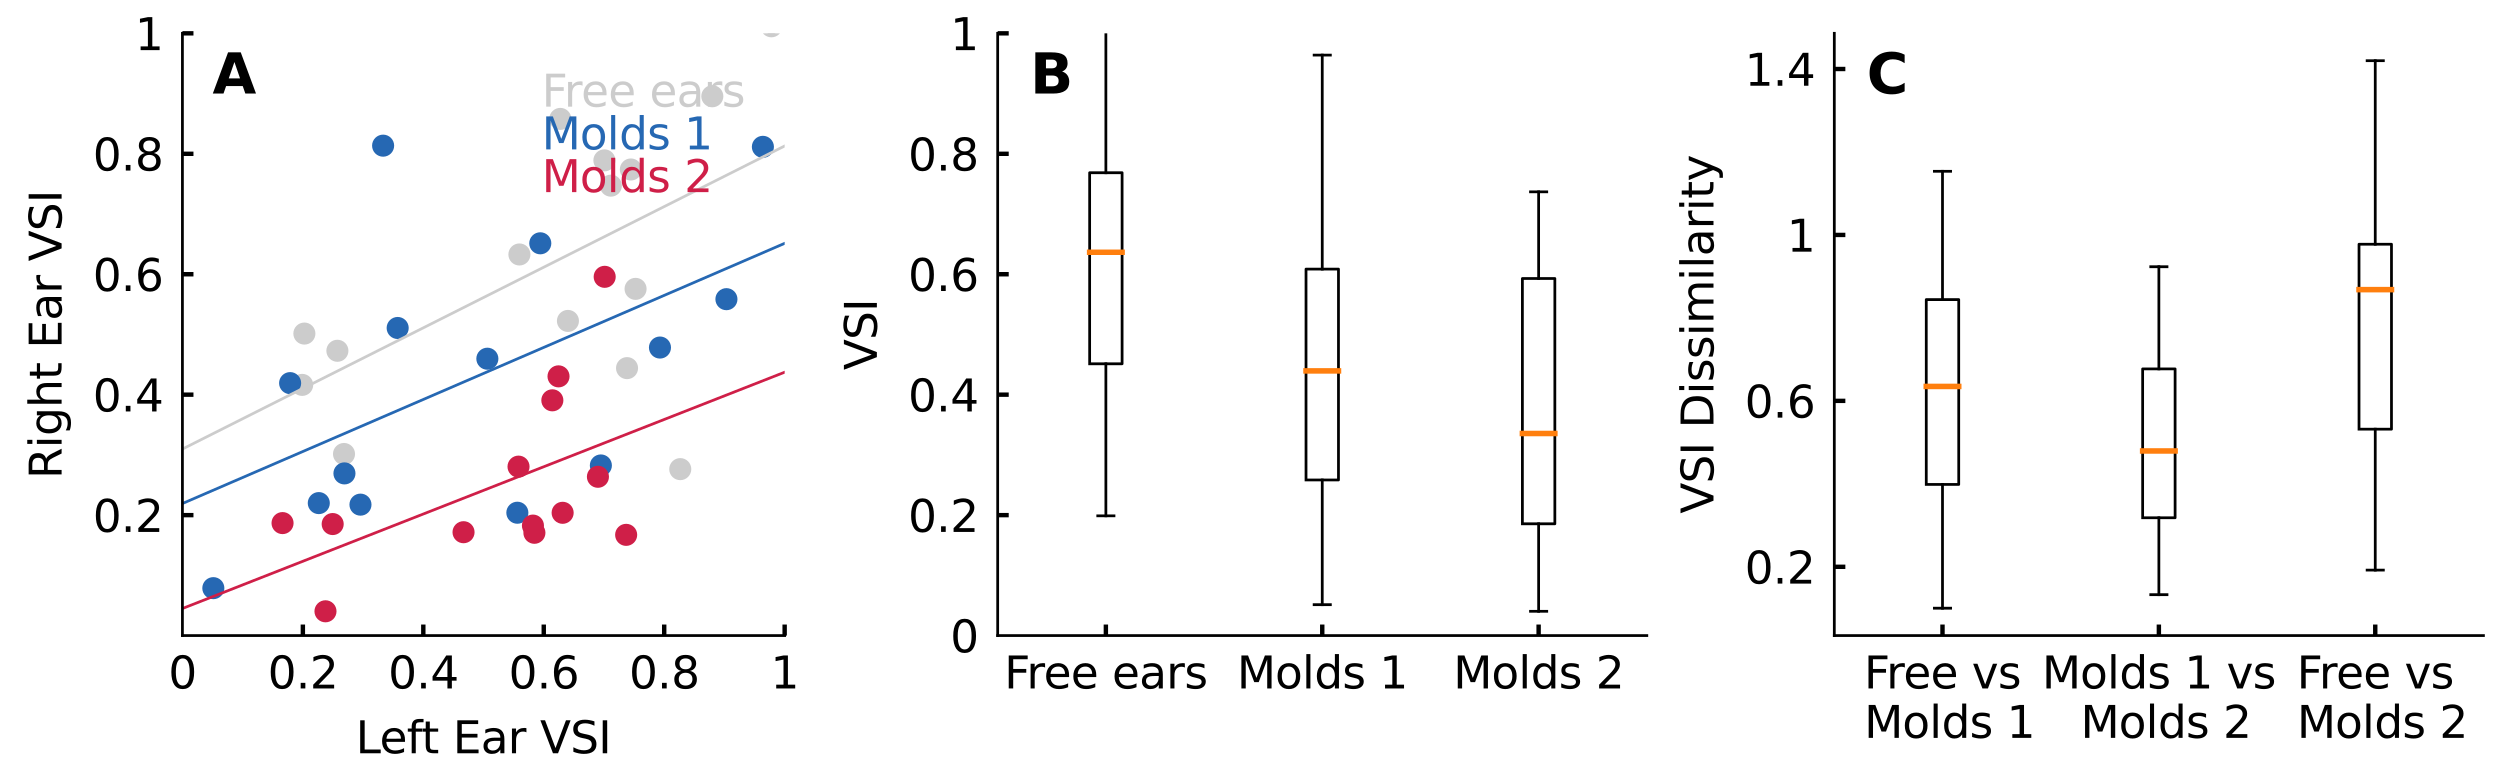 <?xml version="1.0" encoding="utf-8" standalone="no"?>
<!DOCTYPE svg PUBLIC "-//W3C//DTD SVG 1.1//EN"
  "http://www.w3.org/Graphics/SVG/1.1/DTD/svg11.dtd">
<svg xmlns:xlink="http://www.w3.org/1999/xlink" width="452.88pt" height="141.12pt" viewBox="0 0 452.88 141.12" xmlns="http://www.w3.org/2000/svg" version="1.1">
 <defs>
  <style type="text/css">*{stroke-linejoin: round; stroke-linecap: butt}</style>
 </defs>
 <g id="figure_1">
  <g id="patch_1">
   <path d="M 0 141.12 
L 452.88 141.12 
L 452.88 0 
L 0 0 
z
" style="fill: #ffffff"/>
  </g>
  <g id="axes_1">
   <g id="patch_2">
    <path d="M 33.046 115.135 
L 142.141 115.135 
L 142.141 6.04 
L 33.046 6.04 
z
" style="fill: #ffffff"/>
   </g>
   <g id="PathCollection_1">
    <defs>
     <path id="m4d2fa37508" d="M 0 1.5 
C 0.398 1.5 0.779 1.342 1.061 1.061 
C 1.342 0.779 1.5 0.398 1.5 0 
C 1.5 -0.398 1.342 -0.779 1.061 -1.061 
C 0.779 -1.342 0.398 -1.5 0 -1.5 
C -0.398 -1.5 -0.779 -1.342 -1.061 -1.061 
C -1.342 -0.779 -1.5 -0.398 -1.5 0 
C -1.5 0.398 -1.342 0.779 -1.061 1.061 
C -0.779 1.342 -0.398 1.5 0 1.5 
z
" style="stroke: #cccccc"/>
    </defs>
    <g clip-path="url(#pe9ab86cdea)">
     <use xlink:href="#m4d2fa37508" x="129.037" y="17.439" style="fill: #cccccc; stroke: #cccccc"/>
     <use xlink:href="#m4d2fa37508" x="102.882" y="58.137" style="fill: #cccccc; stroke: #cccccc"/>
     <use xlink:href="#m4d2fa37508" x="62.317" y="82.241" style="fill: #cccccc; stroke: #cccccc"/>
     <use xlink:href="#m4d2fa37508" x="114.281" y="30.703" style="fill: #cccccc; stroke: #cccccc"/>
     <use xlink:href="#m4d2fa37508" x="109.487" y="29.052" style="fill: #cccccc; stroke: #cccccc"/>
     <use xlink:href="#m4d2fa37508" x="139.744" y="4.761" style="fill: #cccccc; stroke: #cccccc"/>
     <use xlink:href="#m4d2fa37508" x="123.23" y="84.984" style="fill: #cccccc; stroke: #cccccc"/>
     <use xlink:href="#m4d2fa37508" x="113.589" y="66.687" style="fill: #cccccc; stroke: #cccccc"/>
     <use xlink:href="#m4d2fa37508" x="55.139" y="60.427" style="fill: #cccccc; stroke: #cccccc"/>
     <use xlink:href="#m4d2fa37508" x="110.659" y="33.633" style="fill: #cccccc; stroke: #cccccc"/>
     <use xlink:href="#m4d2fa37508" x="94.092" y="46.098" style="fill: #cccccc; stroke: #cccccc"/>
     <use xlink:href="#m4d2fa37508" x="101.497" y="21.541" style="fill: #cccccc; stroke: #cccccc"/>
     <use xlink:href="#m4d2fa37508" x="61.119" y="63.544" style="fill: #cccccc; stroke: #cccccc"/>
     <use xlink:href="#m4d2fa37508" x="54.74" y="69.723" style="fill: #cccccc; stroke: #cccccc"/>
     <use xlink:href="#m4d2fa37508" x="115.134" y="52.33" style="fill: #cccccc; stroke: #cccccc"/>
    </g>
   </g>
   <g id="PathCollection_2">
    <defs>
     <path id="m67f2b95a9d" d="M 0 1.5 
C 0.398 1.5 0.779 1.342 1.061 1.061 
C 1.342 0.779 1.5 0.398 1.5 0 
C 1.5 -0.398 1.342 -0.779 1.061 -1.061 
C 0.779 -1.342 0.398 -1.5 0 -1.5 
C -0.398 -1.5 -0.779 -1.342 -1.061 -1.061 
C -1.342 -0.779 -1.5 -0.398 -1.5 0 
C -1.5 0.398 -1.342 0.779 -1.061 1.061 
C -0.779 1.342 -0.398 1.5 0 1.5 
z
" style="stroke: #2668b3"/>
    </defs>
    <g clip-path="url(#pe9ab86cdea)">
     <use xlink:href="#m67f2b95a9d" x="62.397" y="85.757" style="fill: #2668b3; stroke: #2668b3"/>
     <use xlink:href="#m67f2b95a9d" x="69.402" y="26.388" style="fill: #2668b3; stroke: #2668b3"/>
     <use xlink:href="#m67f2b95a9d" x="38.646" y="106.545" style="fill: #2668b3; stroke: #2668b3"/>
     <use xlink:href="#m67f2b95a9d" x="52.556" y="69.403" style="fill: #2668b3; stroke: #2668b3"/>
     <use xlink:href="#m67f2b95a9d" x="97.874" y="44.074" style="fill: #2668b3; stroke: #2668b3"/>
     <use xlink:href="#m67f2b95a9d" x="119.555" y="62.958" style="fill: #2668b3; stroke: #2668b3"/>
     <use xlink:href="#m67f2b95a9d" x="108.848" y="84.319" style="fill: #2668b3; stroke: #2668b3"/>
     <use xlink:href="#m67f2b95a9d" x="93.719" y="92.882" style="fill: #2668b3; stroke: #2668b3"/>
     <use xlink:href="#m67f2b95a9d" x="138.199" y="26.601" style="fill: #2668b3; stroke: #2668b3"/>
     <use xlink:href="#m67f2b95a9d" x="72.039" y="59.415" style="fill: #2668b3; stroke: #2668b3"/>
     <use xlink:href="#m67f2b95a9d" x="57.749" y="91.137" style="fill: #2668b3; stroke: #2668b3"/>
     <use xlink:href="#m67f2b95a9d" x="131.594" y="54.195" style="fill: #2668b3; stroke: #2668b3"/>
     <use xlink:href="#m67f2b95a9d" x="65.3" y="91.417" style="fill: #2668b3; stroke: #2668b3"/>
     <use xlink:href="#m67f2b95a9d" x="88.286" y="64.982" style="fill: #2668b3; stroke: #2668b3"/>
    </g>
   </g>
   <g id="PathCollection_3">
    <defs>
     <path id="m3856fe713f" d="M 0 1.5 
C 0.398 1.5 0.779 1.342 1.061 1.061 
C 1.342 0.779 1.5 0.398 1.5 0 
C 1.5 -0.398 1.342 -0.779 1.061 -1.061 
C 0.779 -1.342 0.398 -1.5 0 -1.5 
C -0.398 -1.5 -0.779 -1.342 -1.061 -1.061 
C -1.342 -0.779 -1.5 -0.398 -1.5 0 
C -1.5 0.398 -1.342 0.779 -1.061 1.061 
C -0.779 1.342 -0.398 1.5 0 1.5 
z
" style="stroke: #cf1f48"/>
    </defs>
    <g clip-path="url(#pe9ab86cdea)">
     <use xlink:href="#m3856fe713f" x="93.932" y="84.532" style="fill: #cf1f48; stroke: #cf1f48"/>
     <use xlink:href="#m3856fe713f" x="109.54" y="50.146" style="fill: #cf1f48; stroke: #cf1f48"/>
     <use xlink:href="#m3856fe713f" x="58.961" y="110.737" style="fill: #cf1f48; stroke: #cf1f48"/>
     <use xlink:href="#m3856fe713f" x="101.177" y="68.178" style="fill: #cf1f48; stroke: #cf1f48"/>
     <use xlink:href="#m3856fe713f" x="51.184" y="94.759" style="fill: #cf1f48; stroke: #cf1f48"/>
     <use xlink:href="#m3856fe713f" x="101.923" y="92.895" style="fill: #cf1f48; stroke: #cf1f48"/>
     <use xlink:href="#m3856fe713f" x="83.971" y="96.411" style="fill: #cf1f48; stroke: #cf1f48"/>
     <use xlink:href="#m3856fe713f" x="96.543" y="95.212" style="fill: #cf1f48; stroke: #cf1f48"/>
     <use xlink:href="#m3856fe713f" x="60.266" y="94.932" style="fill: #cf1f48; stroke: #cf1f48"/>
     <use xlink:href="#m3856fe713f" x="96.809" y="96.517" style="fill: #cf1f48; stroke: #cf1f48"/>
     <use xlink:href="#m3856fe713f" x="113.429" y="96.89" style="fill: #cf1f48; stroke: #cf1f48"/>
     <use xlink:href="#m3856fe713f" x="100.058" y="72.519" style="fill: #cf1f48; stroke: #cf1f48"/>
     <use xlink:href="#m3856fe713f" x="108.315" y="86.369" style="fill: #cf1f48; stroke: #cf1f48"/>
    </g>
   </g>
   <g id="matplotlib.axis_1">
    <g id="xtick_1">
     <g id="line2d_1">
      <defs>
       <path id="maf85fca79a" d="M 0 0 
L 0 -2 
"/>
      </defs>
      <g>
       <use xlink:href="#maf85fca79a" x="33.046" y="115.135"/>
      </g>
     </g>
     <g id="text_1">
      <!-- 0 -->
      <g transform="translate(30.501 124.714) scale(0.08 -0.08)">
       <defs>
        <path id="DejaVuSans-30" d="M 2034 4250 
Q 1547 4250 1301 3770 
Q 1056 3291 1056 2328 
Q 1056 1369 1301 889 
Q 1547 409 2034 409 
Q 2525 409 2770 889 
Q 3016 1369 3016 2328 
Q 3016 3291 2770 3770 
Q 2525 4250 2034 4250 
z
M 2034 4750 
Q 2819 4750 3233 4129 
Q 3647 3509 3647 2328 
Q 3647 1150 3233 529 
Q 2819 -91 2034 -91 
Q 1250 -91 836 529 
Q 422 1150 422 2328 
Q 422 3509 836 4129 
Q 1250 4750 2034 4750 
z
" transform="scale(0.016)"/>
       </defs>
       <use xlink:href="#DejaVuSans-30"/>
      </g>
     </g>
    </g>
    <g id="xtick_2">
     <g id="line2d_2">
      <defs>
       <path id="m15ba791cbd" d="M 0 0 
L 0 -2 
" style="stroke: #000000; stroke-width: 0.8"/>
      </defs>
      <g>
       <use xlink:href="#m15ba791cbd" x="54.865" y="115.135" style="stroke: #000000; stroke-width: 0.8"/>
      </g>
     </g>
     <g id="text_2">
      <!-- 0.2 -->
      <g transform="translate(48.504 124.714) scale(0.08 -0.08)">
       <defs>
        <path id="DejaVuSans-2e" d="M 684 794 
L 1344 794 
L 1344 0 
L 684 0 
L 684 794 
z
" transform="scale(0.016)"/>
        <path id="DejaVuSans-32" d="M 1228 531 
L 3431 531 
L 3431 0 
L 469 0 
L 469 531 
Q 828 903 1448 1529 
Q 2069 2156 2228 2338 
Q 2531 2678 2651 2914 
Q 2772 3150 2772 3378 
Q 2772 3750 2511 3984 
Q 2250 4219 1831 4219 
Q 1534 4219 1204 4116 
Q 875 4013 500 3803 
L 500 4441 
Q 881 4594 1212 4672 
Q 1544 4750 1819 4750 
Q 2544 4750 2975 4387 
Q 3406 4025 3406 3419 
Q 3406 3131 3298 2873 
Q 3191 2616 2906 2266 
Q 2828 2175 2409 1742 
Q 1991 1309 1228 531 
z
" transform="scale(0.016)"/>
       </defs>
       <use xlink:href="#DejaVuSans-30"/>
       <use xlink:href="#DejaVuSans-2e" x="63.623"/>
       <use xlink:href="#DejaVuSans-32" x="95.41"/>
      </g>
     </g>
    </g>
    <g id="xtick_3">
     <g id="line2d_3">
      <g>
       <use xlink:href="#m15ba791cbd" x="76.684" y="115.135" style="stroke: #000000; stroke-width: 0.8"/>
      </g>
     </g>
     <g id="text_3">
      <!-- 0.4 -->
      <g transform="translate(70.323 124.714) scale(0.08 -0.08)">
       <defs>
        <path id="DejaVuSans-34" d="M 2419 4116 
L 825 1625 
L 2419 1625 
L 2419 4116 
z
M 2253 4666 
L 3047 4666 
L 3047 1625 
L 3713 1625 
L 3713 1100 
L 3047 1100 
L 3047 0 
L 2419 0 
L 2419 1100 
L 313 1100 
L 313 1709 
L 2253 4666 
z
" transform="scale(0.016)"/>
       </defs>
       <use xlink:href="#DejaVuSans-30"/>
       <use xlink:href="#DejaVuSans-2e" x="63.623"/>
       <use xlink:href="#DejaVuSans-34" x="95.41"/>
      </g>
     </g>
    </g>
    <g id="xtick_4">
     <g id="line2d_4">
      <g>
       <use xlink:href="#m15ba791cbd" x="98.503" y="115.135" style="stroke: #000000; stroke-width: 0.8"/>
      </g>
     </g>
     <g id="text_4">
      <!-- 0.6 -->
      <g transform="translate(92.142 124.714) scale(0.08 -0.08)">
       <defs>
        <path id="DejaVuSans-36" d="M 2113 2584 
Q 1688 2584 1439 2293 
Q 1191 2003 1191 1497 
Q 1191 994 1439 701 
Q 1688 409 2113 409 
Q 2538 409 2786 701 
Q 3034 994 3034 1497 
Q 3034 2003 2786 2293 
Q 2538 2584 2113 2584 
z
M 3366 4563 
L 3366 3988 
Q 3128 4100 2886 4159 
Q 2644 4219 2406 4219 
Q 1781 4219 1451 3797 
Q 1122 3375 1075 2522 
Q 1259 2794 1537 2939 
Q 1816 3084 2150 3084 
Q 2853 3084 3261 2657 
Q 3669 2231 3669 1497 
Q 3669 778 3244 343 
Q 2819 -91 2113 -91 
Q 1303 -91 875 529 
Q 447 1150 447 2328 
Q 447 3434 972 4092 
Q 1497 4750 2381 4750 
Q 2619 4750 2861 4703 
Q 3103 4656 3366 4563 
z
" transform="scale(0.016)"/>
       </defs>
       <use xlink:href="#DejaVuSans-30"/>
       <use xlink:href="#DejaVuSans-2e" x="63.623"/>
       <use xlink:href="#DejaVuSans-36" x="95.41"/>
      </g>
     </g>
    </g>
    <g id="xtick_5">
     <g id="line2d_5">
      <g>
       <use xlink:href="#m15ba791cbd" x="120.322" y="115.135" style="stroke: #000000; stroke-width: 0.8"/>
      </g>
     </g>
     <g id="text_5">
      <!-- 0.8 -->
      <g transform="translate(113.961 124.714) scale(0.08 -0.08)">
       <defs>
        <path id="DejaVuSans-38" d="M 2034 2216 
Q 1584 2216 1326 1975 
Q 1069 1734 1069 1313 
Q 1069 891 1326 650 
Q 1584 409 2034 409 
Q 2484 409 2743 651 
Q 3003 894 3003 1313 
Q 3003 1734 2745 1975 
Q 2488 2216 2034 2216 
z
M 1403 2484 
Q 997 2584 770 2862 
Q 544 3141 544 3541 
Q 544 4100 942 4425 
Q 1341 4750 2034 4750 
Q 2731 4750 3128 4425 
Q 3525 4100 3525 3541 
Q 3525 3141 3298 2862 
Q 3072 2584 2669 2484 
Q 3125 2378 3379 2068 
Q 3634 1759 3634 1313 
Q 3634 634 3220 271 
Q 2806 -91 2034 -91 
Q 1263 -91 848 271 
Q 434 634 434 1313 
Q 434 1759 690 2068 
Q 947 2378 1403 2484 
z
M 1172 3481 
Q 1172 3119 1398 2916 
Q 1625 2713 2034 2713 
Q 2441 2713 2670 2916 
Q 2900 3119 2900 3481 
Q 2900 3844 2670 4047 
Q 2441 4250 2034 4250 
Q 1625 4250 1398 4047 
Q 1172 3844 1172 3481 
z
" transform="scale(0.016)"/>
       </defs>
       <use xlink:href="#DejaVuSans-30"/>
       <use xlink:href="#DejaVuSans-2e" x="63.623"/>
       <use xlink:href="#DejaVuSans-38" x="95.41"/>
      </g>
     </g>
    </g>
    <g id="xtick_6">
     <g id="line2d_6">
      <g>
       <use xlink:href="#m15ba791cbd" x="142.141" y="115.135" style="stroke: #000000; stroke-width: 0.8"/>
      </g>
     </g>
     <g id="text_6">
      <!-- 1 -->
      <g transform="translate(139.596 124.714) scale(0.08 -0.08)">
       <defs>
        <path id="DejaVuSans-31" d="M 794 531 
L 1825 531 
L 1825 4091 
L 703 3866 
L 703 4441 
L 1819 4666 
L 2450 4666 
L 2450 531 
L 3481 531 
L 3481 0 
L 794 0 
L 794 531 
z
" transform="scale(0.016)"/>
       </defs>
       <use xlink:href="#DejaVuSans-31"/>
      </g>
     </g>
    </g>
    <g id="text_7">
     <!-- Left Ear VSI -->
     <g transform="translate(64.446 136.456) scale(0.08 -0.08)">
      <defs>
       <path id="DejaVuSans-4c" d="M 628 4666 
L 1259 4666 
L 1259 531 
L 3531 531 
L 3531 0 
L 628 0 
L 628 4666 
z
" transform="scale(0.016)"/>
       <path id="DejaVuSans-65" d="M 3597 1894 
L 3597 1613 
L 953 1613 
Q 991 1019 1311 708 
Q 1631 397 2203 397 
Q 2534 397 2845 478 
Q 3156 559 3463 722 
L 3463 178 
Q 3153 47 2828 -22 
Q 2503 -91 2169 -91 
Q 1331 -91 842 396 
Q 353 884 353 1716 
Q 353 2575 817 3079 
Q 1281 3584 2069 3584 
Q 2775 3584 3186 3129 
Q 3597 2675 3597 1894 
z
M 3022 2063 
Q 3016 2534 2758 2815 
Q 2500 3097 2075 3097 
Q 1594 3097 1305 2825 
Q 1016 2553 972 2059 
L 3022 2063 
z
" transform="scale(0.016)"/>
       <path id="DejaVuSans-66" d="M 2375 4863 
L 2375 4384 
L 1825 4384 
Q 1516 4384 1395 4259 
Q 1275 4134 1275 3809 
L 1275 3500 
L 2222 3500 
L 2222 3053 
L 1275 3053 
L 1275 0 
L 697 0 
L 697 3053 
L 147 3053 
L 147 3500 
L 697 3500 
L 697 3744 
Q 697 4328 969 4595 
Q 1241 4863 1831 4863 
L 2375 4863 
z
" transform="scale(0.016)"/>
       <path id="DejaVuSans-74" d="M 1172 4494 
L 1172 3500 
L 2356 3500 
L 2356 3053 
L 1172 3053 
L 1172 1153 
Q 1172 725 1289 603 
Q 1406 481 1766 481 
L 2356 481 
L 2356 0 
L 1766 0 
Q 1100 0 847 248 
Q 594 497 594 1153 
L 594 3053 
L 172 3053 
L 172 3500 
L 594 3500 
L 594 4494 
L 1172 4494 
z
" transform="scale(0.016)"/>
       <path id="DejaVuSans-20" transform="scale(0.016)"/>
       <path id="DejaVuSans-45" d="M 628 4666 
L 3578 4666 
L 3578 4134 
L 1259 4134 
L 1259 2753 
L 3481 2753 
L 3481 2222 
L 1259 2222 
L 1259 531 
L 3634 531 
L 3634 0 
L 628 0 
L 628 4666 
z
" transform="scale(0.016)"/>
       <path id="DejaVuSans-61" d="M 2194 1759 
Q 1497 1759 1228 1600 
Q 959 1441 959 1056 
Q 959 750 1161 570 
Q 1363 391 1709 391 
Q 2188 391 2477 730 
Q 2766 1069 2766 1631 
L 2766 1759 
L 2194 1759 
z
M 3341 1997 
L 3341 0 
L 2766 0 
L 2766 531 
Q 2569 213 2275 61 
Q 1981 -91 1556 -91 
Q 1019 -91 701 211 
Q 384 513 384 1019 
Q 384 1609 779 1909 
Q 1175 2209 1959 2209 
L 2766 2209 
L 2766 2266 
Q 2766 2663 2505 2880 
Q 2244 3097 1772 3097 
Q 1472 3097 1187 3025 
Q 903 2953 641 2809 
L 641 3341 
Q 956 3463 1253 3523 
Q 1550 3584 1831 3584 
Q 2591 3584 2966 3190 
Q 3341 2797 3341 1997 
z
" transform="scale(0.016)"/>
       <path id="DejaVuSans-72" d="M 2631 2963 
Q 2534 3019 2420 3045 
Q 2306 3072 2169 3072 
Q 1681 3072 1420 2755 
Q 1159 2438 1159 1844 
L 1159 0 
L 581 0 
L 581 3500 
L 1159 3500 
L 1159 2956 
Q 1341 3275 1631 3429 
Q 1922 3584 2338 3584 
Q 2397 3584 2469 3576 
Q 2541 3569 2628 3553 
L 2631 2963 
z
" transform="scale(0.016)"/>
       <path id="DejaVuSans-56" d="M 1831 0 
L 50 4666 
L 709 4666 
L 2188 738 
L 3669 4666 
L 4325 4666 
L 2547 0 
L 1831 0 
z
" transform="scale(0.016)"/>
       <path id="DejaVuSans-53" d="M 3425 4513 
L 3425 3897 
Q 3066 4069 2747 4153 
Q 2428 4238 2131 4238 
Q 1616 4238 1336 4038 
Q 1056 3838 1056 3469 
Q 1056 3159 1242 3001 
Q 1428 2844 1947 2747 
L 2328 2669 
Q 3034 2534 3370 2195 
Q 3706 1856 3706 1288 
Q 3706 609 3251 259 
Q 2797 -91 1919 -91 
Q 1588 -91 1214 -16 
Q 841 59 441 206 
L 441 856 
Q 825 641 1194 531 
Q 1563 422 1919 422 
Q 2459 422 2753 634 
Q 3047 847 3047 1241 
Q 3047 1584 2836 1778 
Q 2625 1972 2144 2069 
L 1759 2144 
Q 1053 2284 737 2584 
Q 422 2884 422 3419 
Q 422 4038 858 4394 
Q 1294 4750 2059 4750 
Q 2388 4750 2728 4690 
Q 3069 4631 3425 4513 
z
" transform="scale(0.016)"/>
       <path id="DejaVuSans-49" d="M 628 4666 
L 1259 4666 
L 1259 0 
L 628 0 
L 628 4666 
z
" transform="scale(0.016)"/>
      </defs>
      <use xlink:href="#DejaVuSans-4c"/>
      <use xlink:href="#DejaVuSans-65" x="53.963"/>
      <use xlink:href="#DejaVuSans-66" x="115.486"/>
      <use xlink:href="#DejaVuSans-74" x="148.941"/>
      <use xlink:href="#DejaVuSans-20" x="188.15"/>
      <use xlink:href="#DejaVuSans-45" x="219.938"/>
      <use xlink:href="#DejaVuSans-61" x="283.121"/>
      <use xlink:href="#DejaVuSans-72" x="344.4"/>
      <use xlink:href="#DejaVuSans-20" x="385.514"/>
      <use xlink:href="#DejaVuSans-56" x="417.301"/>
      <use xlink:href="#DejaVuSans-53" x="485.709"/>
      <use xlink:href="#DejaVuSans-49" x="549.186"/>
     </g>
    </g>
   </g>
   <g id="matplotlib.axis_2">
    <g id="ytick_1">
     <g id="line2d_7">
      <defs>
       <path id="mdf488ffae9" d="M 0 0 
L 2 0 
" style="stroke: #000000; stroke-width: 0.8"/>
      </defs>
      <g>
       <use xlink:href="#mdf488ffae9" x="33.046" y="93.316" style="stroke: #000000; stroke-width: 0.8"/>
      </g>
     </g>
     <g id="text_8">
      <!-- 0.2 -->
      <g transform="translate(16.823 96.355) scale(0.08 -0.08)">
       <use xlink:href="#DejaVuSans-30"/>
       <use xlink:href="#DejaVuSans-2e" x="63.623"/>
       <use xlink:href="#DejaVuSans-32" x="95.41"/>
      </g>
     </g>
    </g>
    <g id="ytick_2">
     <g id="line2d_8">
      <g>
       <use xlink:href="#mdf488ffae9" x="33.046" y="71.497" style="stroke: #000000; stroke-width: 0.8"/>
      </g>
     </g>
     <g id="text_9">
      <!-- 0.4 -->
      <g transform="translate(16.823 74.536) scale(0.08 -0.08)">
       <use xlink:href="#DejaVuSans-30"/>
       <use xlink:href="#DejaVuSans-2e" x="63.623"/>
       <use xlink:href="#DejaVuSans-34" x="95.41"/>
      </g>
     </g>
    </g>
    <g id="ytick_3">
     <g id="line2d_9">
      <g>
       <use xlink:href="#mdf488ffae9" x="33.046" y="49.678" style="stroke: #000000; stroke-width: 0.8"/>
      </g>
     </g>
     <g id="text_10">
      <!-- 0.6 -->
      <g transform="translate(16.823 52.717) scale(0.08 -0.08)">
       <use xlink:href="#DejaVuSans-30"/>
       <use xlink:href="#DejaVuSans-2e" x="63.623"/>
       <use xlink:href="#DejaVuSans-36" x="95.41"/>
      </g>
     </g>
    </g>
    <g id="ytick_4">
     <g id="line2d_10">
      <g>
       <use xlink:href="#mdf488ffae9" x="33.046" y="27.859" style="stroke: #000000; stroke-width: 0.8"/>
      </g>
     </g>
     <g id="text_11">
      <!-- 0.8 -->
      <g transform="translate(16.823 30.898) scale(0.08 -0.08)">
       <use xlink:href="#DejaVuSans-30"/>
       <use xlink:href="#DejaVuSans-2e" x="63.623"/>
       <use xlink:href="#DejaVuSans-38" x="95.41"/>
      </g>
     </g>
    </g>
    <g id="ytick_5">
     <g id="line2d_11">
      <g>
       <use xlink:href="#mdf488ffae9" x="33.046" y="6.04" style="stroke: #000000; stroke-width: 0.8"/>
      </g>
     </g>
     <g id="text_12">
      <!-- 1 -->
      <g transform="translate(24.456 9.079) scale(0.08 -0.08)">
       <use xlink:href="#DejaVuSans-31"/>
      </g>
     </g>
    </g>
    <g id="text_13">
     <!-- Right Ear VSI -->
     <g transform="translate(11.16 86.742) rotate(-90) scale(0.08 -0.08)">
      <defs>
       <path id="DejaVuSans-52" d="M 2841 2188 
Q 3044 2119 3236 1894 
Q 3428 1669 3622 1275 
L 4263 0 
L 3584 0 
L 2988 1197 
Q 2756 1666 2539 1819 
Q 2322 1972 1947 1972 
L 1259 1972 
L 1259 0 
L 628 0 
L 628 4666 
L 2053 4666 
Q 2853 4666 3247 4331 
Q 3641 3997 3641 3322 
Q 3641 2881 3436 2590 
Q 3231 2300 2841 2188 
z
M 1259 4147 
L 1259 2491 
L 2053 2491 
Q 2509 2491 2742 2702 
Q 2975 2913 2975 3322 
Q 2975 3731 2742 3939 
Q 2509 4147 2053 4147 
L 1259 4147 
z
" transform="scale(0.016)"/>
       <path id="DejaVuSans-69" d="M 603 3500 
L 1178 3500 
L 1178 0 
L 603 0 
L 603 3500 
z
M 603 4863 
L 1178 4863 
L 1178 4134 
L 603 4134 
L 603 4863 
z
" transform="scale(0.016)"/>
       <path id="DejaVuSans-67" d="M 2906 1791 
Q 2906 2416 2648 2759 
Q 2391 3103 1925 3103 
Q 1463 3103 1205 2759 
Q 947 2416 947 1791 
Q 947 1169 1205 825 
Q 1463 481 1925 481 
Q 2391 481 2648 825 
Q 2906 1169 2906 1791 
z
M 3481 434 
Q 3481 -459 3084 -895 
Q 2688 -1331 1869 -1331 
Q 1566 -1331 1297 -1286 
Q 1028 -1241 775 -1147 
L 775 -588 
Q 1028 -725 1275 -790 
Q 1522 -856 1778 -856 
Q 2344 -856 2625 -561 
Q 2906 -266 2906 331 
L 2906 616 
Q 2728 306 2450 153 
Q 2172 0 1784 0 
Q 1141 0 747 490 
Q 353 981 353 1791 
Q 353 2603 747 3093 
Q 1141 3584 1784 3584 
Q 2172 3584 2450 3431 
Q 2728 3278 2906 2969 
L 2906 3500 
L 3481 3500 
L 3481 434 
z
" transform="scale(0.016)"/>
       <path id="DejaVuSans-68" d="M 3513 2113 
L 3513 0 
L 2938 0 
L 2938 2094 
Q 2938 2591 2744 2837 
Q 2550 3084 2163 3084 
Q 1697 3084 1428 2787 
Q 1159 2491 1159 1978 
L 1159 0 
L 581 0 
L 581 4863 
L 1159 4863 
L 1159 2956 
Q 1366 3272 1645 3428 
Q 1925 3584 2291 3584 
Q 2894 3584 3203 3211 
Q 3513 2838 3513 2113 
z
" transform="scale(0.016)"/>
      </defs>
      <use xlink:href="#DejaVuSans-52"/>
      <use xlink:href="#DejaVuSans-69" x="69.482"/>
      <use xlink:href="#DejaVuSans-67" x="97.266"/>
      <use xlink:href="#DejaVuSans-68" x="160.742"/>
      <use xlink:href="#DejaVuSans-74" x="224.121"/>
      <use xlink:href="#DejaVuSans-20" x="263.33"/>
      <use xlink:href="#DejaVuSans-45" x="295.117"/>
      <use xlink:href="#DejaVuSans-61" x="358.301"/>
      <use xlink:href="#DejaVuSans-72" x="419.58"/>
      <use xlink:href="#DejaVuSans-20" x="460.693"/>
      <use xlink:href="#DejaVuSans-56" x="492.48"/>
      <use xlink:href="#DejaVuSans-53" x="560.889"/>
      <use xlink:href="#DejaVuSans-49" x="624.365"/>
     </g>
    </g>
   </g>
   <g id="line2d_12">
    <path d="M 33.046 81.344 
L 142.141 26.441 
" clip-path="url(#pe9ab86cdea)" style="fill: none; stroke: #cccccc; stroke-width: 0.5; stroke-linecap: square"/>
   </g>
   <g id="line2d_13">
    <path d="M 33.046 91.213 
L 142.141 44.079 
" clip-path="url(#pe9ab86cdea)" style="fill: none; stroke: #2668b3; stroke-width: 0.5; stroke-linecap: square"/>
   </g>
   <g id="line2d_14">
    <path d="M 33.046 110.233 
L 142.141 67.424 
" clip-path="url(#pe9ab86cdea)" style="fill: none; stroke: #cf1f48; stroke-width: 0.5; stroke-linecap: square"/>
   </g>
   <g id="patch_3">
    <path d="M 33.046 115.135 
L 33.046 6.04 
" style="fill: none; stroke: #000000; stroke-width: 0.5; stroke-linejoin: miter; stroke-linecap: square"/>
   </g>
   <g id="patch_4">
    <path d="M 33.046 115.135 
L 142.141 115.135 
" style="fill: none; stroke: #000000; stroke-width: 0.5; stroke-linejoin: miter; stroke-linecap: square"/>
   </g>
   <g id="text_14">
    <!-- A -->
    <g transform="translate(38.501 16.949) scale(0.1 -0.1)">
     <defs>
      <path id="DejaVuSans-Bold-41" d="M 3419 850 
L 1538 850 
L 1241 0 
L 31 0 
L 1759 4666 
L 3194 4666 
L 4922 0 
L 3713 0 
L 3419 850 
z
M 1838 1716 
L 3116 1716 
L 2478 3572 
L 1838 1716 
z
" transform="scale(0.016)"/>
     </defs>
     <use xlink:href="#DejaVuSans-Bold-41"/>
    </g>
   </g>
   <g id="legend_1">
    <g id="PathCollection_4">
     <defs>
      <path id="me48fa37803" d="M 0 0 
C 0 0 0 0 0 0 
C 0 0 0 0 0 0 
C 0 0 0 0 0 0 
C 0 0 0 0 0 0 
C 0 0 0 0 0 0 
C 0 0 0 0 0 0 
C 0 0 0 0 0 0 
C 0 0 0 0 0 0 
z
" style="stroke: #cccccc"/>
     </defs>
     <g>
      <use xlink:href="#me48fa37803" x="83.742" y="17.218" style="fill: #cccccc; stroke: #cccccc"/>
     </g>
    </g>
    <g id="text_15">
     <!-- Free ears -->
     <g style="fill: #cccccc" transform="translate(98.142 19.318) scale(0.08 -0.08)">
      <defs>
       <path id="DejaVuSans-46" d="M 628 4666 
L 3309 4666 
L 3309 4134 
L 1259 4134 
L 1259 2759 
L 3109 2759 
L 3109 2228 
L 1259 2228 
L 1259 0 
L 628 0 
L 628 4666 
z
" transform="scale(0.016)"/>
       <path id="DejaVuSans-73" d="M 2834 3397 
L 2834 2853 
Q 2591 2978 2328 3040 
Q 2066 3103 1784 3103 
Q 1356 3103 1142 2972 
Q 928 2841 928 2578 
Q 928 2378 1081 2264 
Q 1234 2150 1697 2047 
L 1894 2003 
Q 2506 1872 2764 1633 
Q 3022 1394 3022 966 
Q 3022 478 2636 193 
Q 2250 -91 1575 -91 
Q 1294 -91 989 -36 
Q 684 19 347 128 
L 347 722 
Q 666 556 975 473 
Q 1284 391 1588 391 
Q 1994 391 2212 530 
Q 2431 669 2431 922 
Q 2431 1156 2273 1281 
Q 2116 1406 1581 1522 
L 1381 1569 
Q 847 1681 609 1914 
Q 372 2147 372 2553 
Q 372 3047 722 3315 
Q 1072 3584 1716 3584 
Q 2034 3584 2315 3537 
Q 2597 3491 2834 3397 
z
" transform="scale(0.016)"/>
      </defs>
      <use xlink:href="#DejaVuSans-46"/>
      <use xlink:href="#DejaVuSans-72" x="50.27"/>
      <use xlink:href="#DejaVuSans-65" x="89.133"/>
      <use xlink:href="#DejaVuSans-65" x="150.656"/>
      <use xlink:href="#DejaVuSans-20" x="212.18"/>
      <use xlink:href="#DejaVuSans-65" x="243.967"/>
      <use xlink:href="#DejaVuSans-61" x="305.49"/>
      <use xlink:href="#DejaVuSans-72" x="366.77"/>
      <use xlink:href="#DejaVuSans-73" x="407.883"/>
     </g>
    </g>
    <g id="PathCollection_5">
     <defs>
      <path id="m62cc241738" d="M 0 0 
C 0 0 0 0 0 0 
C 0 0 0 0 0 0 
C 0 0 0 0 0 0 
C 0 0 0 0 0 0 
C 0 0 0 0 0 0 
C 0 0 0 0 0 0 
C 0 0 0 0 0 0 
C 0 0 0 0 0 0 
z
" style="stroke: #2668b3"/>
     </defs>
     <g>
      <use xlink:href="#m62cc241738" x="83.742" y="24.961" style="fill: #2668b3; stroke: #2668b3"/>
     </g>
    </g>
    <g id="text_16">
     <!-- Molds 1 -->
     <g style="fill: #2668b3" transform="translate(98.142 27.061) scale(0.08 -0.08)">
      <defs>
       <path id="DejaVuSans-4d" d="M 628 4666 
L 1569 4666 
L 2759 1491 
L 3956 4666 
L 4897 4666 
L 4897 0 
L 4281 0 
L 4281 4097 
L 3078 897 
L 2444 897 
L 1241 4097 
L 1241 0 
L 628 0 
L 628 4666 
z
" transform="scale(0.016)"/>
       <path id="DejaVuSans-6f" d="M 1959 3097 
Q 1497 3097 1228 2736 
Q 959 2375 959 1747 
Q 959 1119 1226 758 
Q 1494 397 1959 397 
Q 2419 397 2687 759 
Q 2956 1122 2956 1747 
Q 2956 2369 2687 2733 
Q 2419 3097 1959 3097 
z
M 1959 3584 
Q 2709 3584 3137 3096 
Q 3566 2609 3566 1747 
Q 3566 888 3137 398 
Q 2709 -91 1959 -91 
Q 1206 -91 779 398 
Q 353 888 353 1747 
Q 353 2609 779 3096 
Q 1206 3584 1959 3584 
z
" transform="scale(0.016)"/>
       <path id="DejaVuSans-6c" d="M 603 4863 
L 1178 4863 
L 1178 0 
L 603 0 
L 603 4863 
z
" transform="scale(0.016)"/>
       <path id="DejaVuSans-64" d="M 2906 2969 
L 2906 4863 
L 3481 4863 
L 3481 0 
L 2906 0 
L 2906 525 
Q 2725 213 2448 61 
Q 2172 -91 1784 -91 
Q 1150 -91 751 415 
Q 353 922 353 1747 
Q 353 2572 751 3078 
Q 1150 3584 1784 3584 
Q 2172 3584 2448 3432 
Q 2725 3281 2906 2969 
z
M 947 1747 
Q 947 1113 1208 752 
Q 1469 391 1925 391 
Q 2381 391 2643 752 
Q 2906 1113 2906 1747 
Q 2906 2381 2643 2742 
Q 2381 3103 1925 3103 
Q 1469 3103 1208 2742 
Q 947 2381 947 1747 
z
" transform="scale(0.016)"/>
      </defs>
      <use xlink:href="#DejaVuSans-4d"/>
      <use xlink:href="#DejaVuSans-6f" x="86.279"/>
      <use xlink:href="#DejaVuSans-6c" x="147.461"/>
      <use xlink:href="#DejaVuSans-64" x="175.244"/>
      <use xlink:href="#DejaVuSans-73" x="238.721"/>
      <use xlink:href="#DejaVuSans-20" x="290.82"/>
      <use xlink:href="#DejaVuSans-31" x="322.607"/>
     </g>
    </g>
    <g id="PathCollection_6">
     <defs>
      <path id="m3bed64784f" d="M 0 0 
C 0 0 0 0 0 0 
C 0 0 0 0 0 0 
C 0 0 0 0 0 0 
C 0 0 0 0 0 0 
C 0 0 0 0 0 0 
C 0 0 0 0 0 0 
C 0 0 0 0 0 0 
C 0 0 0 0 0 0 
z
" style="stroke: #cf1f48"/>
     </defs>
     <g>
      <use xlink:href="#m3bed64784f" x="83.742" y="32.703" style="fill: #cf1f48; stroke: #cf1f48"/>
     </g>
    </g>
    <g id="text_17">
     <!-- Molds 2 -->
     <g style="fill: #cf1f48" transform="translate(98.142 34.803) scale(0.08 -0.08)">
      <use xlink:href="#DejaVuSans-4d"/>
      <use xlink:href="#DejaVuSans-6f" x="86.279"/>
      <use xlink:href="#DejaVuSans-6c" x="147.461"/>
      <use xlink:href="#DejaVuSans-64" x="175.244"/>
      <use xlink:href="#DejaVuSans-73" x="238.721"/>
      <use xlink:href="#DejaVuSans-20" x="290.82"/>
      <use xlink:href="#DejaVuSans-32" x="322.607"/>
     </g>
    </g>
   </g>
  </g>
  <g id="axes_2">
   <g id="patch_5">
    <path d="M 180.732 115.135 
L 298.323 115.135 
L 298.323 6.04 
L 180.732 6.04 
z
" style="fill: #ffffff"/>
   </g>
   <g id="matplotlib.axis_3">
    <g id="xtick_7">
     <g id="line2d_15">
      <g>
       <use xlink:href="#m15ba791cbd" x="200.331" y="115.135" style="stroke: #000000; stroke-width: 0.8"/>
      </g>
     </g>
     <g id="text_18">
      <!-- Free ears -->
      <g transform="translate(181.931 124.714) scale(0.08 -0.08)">
       <use xlink:href="#DejaVuSans-46"/>
       <use xlink:href="#DejaVuSans-72" x="50.27"/>
       <use xlink:href="#DejaVuSans-65" x="89.133"/>
       <use xlink:href="#DejaVuSans-65" x="150.656"/>
       <use xlink:href="#DejaVuSans-20" x="212.18"/>
       <use xlink:href="#DejaVuSans-65" x="243.967"/>
       <use xlink:href="#DejaVuSans-61" x="305.49"/>
       <use xlink:href="#DejaVuSans-72" x="366.77"/>
       <use xlink:href="#DejaVuSans-73" x="407.883"/>
      </g>
     </g>
    </g>
    <g id="xtick_8">
     <g id="line2d_16">
      <g>
       <use xlink:href="#m15ba791cbd" x="239.528" y="115.135" style="stroke: #000000; stroke-width: 0.8"/>
      </g>
     </g>
     <g id="text_19">
      <!-- Molds 1 -->
      <g transform="translate(224.078 124.714) scale(0.08 -0.08)">
       <use xlink:href="#DejaVuSans-4d"/>
       <use xlink:href="#DejaVuSans-6f" x="86.279"/>
       <use xlink:href="#DejaVuSans-6c" x="147.461"/>
       <use xlink:href="#DejaVuSans-64" x="175.244"/>
       <use xlink:href="#DejaVuSans-73" x="238.721"/>
       <use xlink:href="#DejaVuSans-20" x="290.82"/>
       <use xlink:href="#DejaVuSans-31" x="322.607"/>
      </g>
     </g>
    </g>
    <g id="xtick_9">
     <g id="line2d_17">
      <g>
       <use xlink:href="#m15ba791cbd" x="278.725" y="115.135" style="stroke: #000000; stroke-width: 0.8"/>
      </g>
     </g>
     <g id="text_20">
      <!-- Molds 2 -->
      <g transform="translate(263.275 124.714) scale(0.08 -0.08)">
       <use xlink:href="#DejaVuSans-4d"/>
       <use xlink:href="#DejaVuSans-6f" x="86.279"/>
       <use xlink:href="#DejaVuSans-6c" x="147.461"/>
       <use xlink:href="#DejaVuSans-64" x="175.244"/>
       <use xlink:href="#DejaVuSans-73" x="238.721"/>
       <use xlink:href="#DejaVuSans-20" x="290.82"/>
       <use xlink:href="#DejaVuSans-32" x="322.607"/>
      </g>
     </g>
    </g>
   </g>
   <g id="matplotlib.axis_4">
    <g id="ytick_6">
     <g id="line2d_18">
      <defs>
       <path id="mddfa831447" d="M 0 0 
L 2 0 
"/>
      </defs>
      <g>
       <use xlink:href="#mddfa831447" x="180.732" y="115.135"/>
      </g>
     </g>
     <g id="text_21">
      <!-- 0 -->
      <g transform="translate(172.142 118.174) scale(0.08 -0.08)">
       <use xlink:href="#DejaVuSans-30"/>
      </g>
     </g>
    </g>
    <g id="ytick_7">
     <g id="line2d_19">
      <g>
       <use xlink:href="#mdf488ffae9" x="180.732" y="93.316" style="stroke: #000000; stroke-width: 0.8"/>
      </g>
     </g>
     <g id="text_22">
      <!-- 0.2 -->
      <g transform="translate(164.51 96.355) scale(0.08 -0.08)">
       <use xlink:href="#DejaVuSans-30"/>
       <use xlink:href="#DejaVuSans-2e" x="63.623"/>
       <use xlink:href="#DejaVuSans-32" x="95.41"/>
      </g>
     </g>
    </g>
    <g id="ytick_8">
     <g id="line2d_20">
      <g>
       <use xlink:href="#mdf488ffae9" x="180.732" y="71.497" style="stroke: #000000; stroke-width: 0.8"/>
      </g>
     </g>
     <g id="text_23">
      <!-- 0.4 -->
      <g transform="translate(164.51 74.536) scale(0.08 -0.08)">
       <use xlink:href="#DejaVuSans-30"/>
       <use xlink:href="#DejaVuSans-2e" x="63.623"/>
       <use xlink:href="#DejaVuSans-34" x="95.41"/>
      </g>
     </g>
    </g>
    <g id="ytick_9">
     <g id="line2d_21">
      <g>
       <use xlink:href="#mdf488ffae9" x="180.732" y="49.678" style="stroke: #000000; stroke-width: 0.8"/>
      </g>
     </g>
     <g id="text_24">
      <!-- 0.6 -->
      <g transform="translate(164.51 52.717) scale(0.08 -0.08)">
       <use xlink:href="#DejaVuSans-30"/>
       <use xlink:href="#DejaVuSans-2e" x="63.623"/>
       <use xlink:href="#DejaVuSans-36" x="95.41"/>
      </g>
     </g>
    </g>
    <g id="ytick_10">
     <g id="line2d_22">
      <g>
       <use xlink:href="#mdf488ffae9" x="180.732" y="27.859" style="stroke: #000000; stroke-width: 0.8"/>
      </g>
     </g>
     <g id="text_25">
      <!-- 0.8 -->
      <g transform="translate(164.51 30.898) scale(0.08 -0.08)">
       <use xlink:href="#DejaVuSans-30"/>
       <use xlink:href="#DejaVuSans-2e" x="63.623"/>
       <use xlink:href="#DejaVuSans-38" x="95.41"/>
      </g>
     </g>
    </g>
    <g id="ytick_11">
     <g id="line2d_23">
      <g>
       <use xlink:href="#mdf488ffae9" x="180.732" y="6.04" style="stroke: #000000; stroke-width: 0.8"/>
      </g>
     </g>
     <g id="text_26">
      <!-- 1 -->
      <g transform="translate(172.142 9.079) scale(0.08 -0.08)">
       <use xlink:href="#DejaVuSans-31"/>
      </g>
     </g>
    </g>
    <g id="text_27">
     <!-- VSI -->
     <g transform="translate(158.846 67.043) rotate(-90) scale(0.08 -0.08)">
      <use xlink:href="#DejaVuSans-56"/>
      <use xlink:href="#DejaVuSans-53" x="68.408"/>
      <use xlink:href="#DejaVuSans-49" x="131.885"/>
     </g>
    </g>
   </g>
   <g id="line2d_24">
    <path d="M 197.391 65.901 
L 203.27 65.901 
L 203.27 31.289 
L 197.391 31.289 
L 197.391 65.901 
" clip-path="url(#p20e6fcfed7)" style="fill: none; stroke: #000000; stroke-width: 0.5; stroke-linecap: square"/>
   </g>
   <g id="line2d_25">
    <path d="M 200.331 65.901 
L 200.331 93.441 
" clip-path="url(#p20e6fcfed7)" style="fill: none; stroke: #000000; stroke-width: 0.5; stroke-linecap: square"/>
   </g>
   <g id="line2d_26">
    <path d="M 200.331 31.289 
L 200.331 4.761 
" clip-path="url(#p20e6fcfed7)" style="fill: none; stroke: #000000; stroke-width: 0.5; stroke-linecap: square"/>
   </g>
   <g id="line2d_27">
    <path d="M 198.861 93.441 
L 201.8 93.441 
" clip-path="url(#p20e6fcfed7)" style="fill: none; stroke: #000000; stroke-width: 0.5; stroke-linecap: square"/>
   </g>
   <g id="line2d_28">
    <path d="M 198.861 4.761 
L 201.8 4.761 
" clip-path="url(#p20e6fcfed7)" style="fill: none; stroke: #000000; stroke-width: 0.5; stroke-linecap: square"/>
   </g>
   <g id="line2d_29"/>
   <g id="line2d_30">
    <path d="M 236.588 86.945 
L 242.467 86.945 
L 242.467 48.748 
L 236.588 48.748 
L 236.588 86.945 
" clip-path="url(#p20e6fcfed7)" style="fill: none; stroke: #000000; stroke-width: 0.5; stroke-linecap: square"/>
   </g>
   <g id="line2d_31">
    <path d="M 239.528 86.945 
L 239.528 109.535 
" clip-path="url(#p20e6fcfed7)" style="fill: none; stroke: #000000; stroke-width: 0.5; stroke-linecap: square"/>
   </g>
   <g id="line2d_32">
    <path d="M 239.528 48.748 
L 239.528 9.982 
" clip-path="url(#p20e6fcfed7)" style="fill: none; stroke: #000000; stroke-width: 0.5; stroke-linecap: square"/>
   </g>
   <g id="line2d_33">
    <path d="M 238.058 109.535 
L 240.997 109.535 
" clip-path="url(#p20e6fcfed7)" style="fill: none; stroke: #000000; stroke-width: 0.5; stroke-linecap: square"/>
   </g>
   <g id="line2d_34">
    <path d="M 238.058 9.982 
L 240.997 9.982 
" clip-path="url(#p20e6fcfed7)" style="fill: none; stroke: #000000; stroke-width: 0.5; stroke-linecap: square"/>
   </g>
   <g id="line2d_35"/>
   <g id="line2d_36">
    <path d="M 275.785 94.889 
L 281.664 94.889 
L 281.664 50.453 
L 275.785 50.453 
L 275.785 94.889 
" clip-path="url(#p20e6fcfed7)" style="fill: none; stroke: #000000; stroke-width: 0.5; stroke-linecap: square"/>
   </g>
   <g id="line2d_37">
    <path d="M 278.725 94.889 
L 278.725 110.737 
" clip-path="url(#p20e6fcfed7)" style="fill: none; stroke: #000000; stroke-width: 0.5; stroke-linecap: square"/>
   </g>
   <g id="line2d_38">
    <path d="M 278.725 50.453 
L 278.725 34.752 
" clip-path="url(#p20e6fcfed7)" style="fill: none; stroke: #000000; stroke-width: 0.5; stroke-linecap: square"/>
   </g>
   <g id="line2d_39">
    <path d="M 277.255 110.737 
L 280.195 110.737 
" clip-path="url(#p20e6fcfed7)" style="fill: none; stroke: #000000; stroke-width: 0.5; stroke-linecap: square"/>
   </g>
   <g id="line2d_40">
    <path d="M 277.255 34.752 
L 280.195 34.752 
" clip-path="url(#p20e6fcfed7)" style="fill: none; stroke: #000000; stroke-width: 0.5; stroke-linecap: square"/>
   </g>
   <g id="line2d_41"/>
   <g id="line2d_42">
    <path d="M 197.391 45.698 
L 203.27 45.698 
" clip-path="url(#p20e6fcfed7)" style="fill: none; stroke: #ff7f0e; stroke-linecap: square"/>
   </g>
   <g id="line2d_43">
    <path d="M 236.588 67.193 
L 242.467 67.193 
" clip-path="url(#p20e6fcfed7)" style="fill: none; stroke: #ff7f0e; stroke-linecap: square"/>
   </g>
   <g id="line2d_44">
    <path d="M 275.785 78.526 
L 281.664 78.526 
" clip-path="url(#p20e6fcfed7)" style="fill: none; stroke: #ff7f0e; stroke-linecap: square"/>
   </g>
   <g id="patch_6">
    <path d="M 180.732 115.135 
L 180.732 6.04 
" style="fill: none; stroke: #000000; stroke-width: 0.5; stroke-linejoin: miter; stroke-linecap: square"/>
   </g>
   <g id="patch_7">
    <path d="M 180.732 115.135 
L 298.323 115.135 
" style="fill: none; stroke: #000000; stroke-width: 0.5; stroke-linejoin: miter; stroke-linecap: square"/>
   </g>
   <g id="text_28">
    <!-- B -->
    <g transform="translate(186.612 16.949) scale(0.1 -0.1)">
     <defs>
      <path id="DejaVuSans-Bold-42" d="M 2456 2859 
Q 2741 2859 2887 2984 
Q 3034 3109 3034 3353 
Q 3034 3594 2887 3720 
Q 2741 3847 2456 3847 
L 1791 3847 
L 1791 2859 
L 2456 2859 
z
M 2497 819 
Q 2859 819 3042 972 
Q 3225 1125 3225 1434 
Q 3225 1738 3044 1889 
Q 2863 2041 2497 2041 
L 1791 2041 
L 1791 819 
L 2497 819 
z
M 3616 2497 
Q 4003 2384 4215 2081 
Q 4428 1778 4428 1338 
Q 4428 663 3972 331 
Q 3516 0 2584 0 
L 588 0 
L 588 4666 
L 2394 4666 
Q 3366 4666 3802 4372 
Q 4238 4078 4238 3431 
Q 4238 3091 4078 2852 
Q 3919 2613 3616 2497 
z
" transform="scale(0.016)"/>
     </defs>
     <use xlink:href="#DejaVuSans-Bold-42"/>
    </g>
   </g>
  </g>
  <g id="axes_3">
   <g id="patch_8">
    <path d="M 332.289 115.135 
L 449.88 115.135 
L 449.88 6.04 
L 332.289 6.04 
z
" style="fill: #ffffff"/>
   </g>
   <g id="matplotlib.axis_5">
    <g id="xtick_10">
     <g id="line2d_45">
      <g>
       <use xlink:href="#m15ba791cbd" x="351.887" y="115.135" style="stroke: #000000; stroke-width: 0.8"/>
      </g>
     </g>
     <g id="text_29">
      <!-- Free vs -->
      <g transform="translate(337.677 124.714) scale(0.08 -0.08)">
       <defs>
        <path id="DejaVuSans-76" d="M 191 3500 
L 800 3500 
L 1894 563 
L 2988 3500 
L 3597 3500 
L 2284 0 
L 1503 0 
L 191 3500 
z
" transform="scale(0.016)"/>
       </defs>
       <use xlink:href="#DejaVuSans-46"/>
       <use xlink:href="#DejaVuSans-72" x="50.27"/>
       <use xlink:href="#DejaVuSans-65" x="89.133"/>
       <use xlink:href="#DejaVuSans-65" x="150.656"/>
       <use xlink:href="#DejaVuSans-20" x="212.18"/>
       <use xlink:href="#DejaVuSans-76" x="243.967"/>
       <use xlink:href="#DejaVuSans-73" x="303.146"/>
      </g>
      <!--  Molds 1 -->
      <g transform="translate(335.167 133.672) scale(0.08 -0.08)">
       <use xlink:href="#DejaVuSans-20"/>
       <use xlink:href="#DejaVuSans-4d" x="31.787"/>
       <use xlink:href="#DejaVuSans-6f" x="118.066"/>
       <use xlink:href="#DejaVuSans-6c" x="179.248"/>
       <use xlink:href="#DejaVuSans-64" x="207.031"/>
       <use xlink:href="#DejaVuSans-73" x="270.508"/>
       <use xlink:href="#DejaVuSans-20" x="322.607"/>
       <use xlink:href="#DejaVuSans-31" x="354.395"/>
      </g>
     </g>
    </g>
    <g id="xtick_11">
     <g id="line2d_46">
      <g>
       <use xlink:href="#m15ba791cbd" x="430.281" y="115.135" style="stroke: #000000; stroke-width: 0.8"/>
      </g>
     </g>
     <g id="text_30">
      <!-- Free vs -->
      <g transform="translate(416.071 124.714) scale(0.08 -0.08)">
       <use xlink:href="#DejaVuSans-46"/>
       <use xlink:href="#DejaVuSans-72" x="50.27"/>
       <use xlink:href="#DejaVuSans-65" x="89.133"/>
       <use xlink:href="#DejaVuSans-65" x="150.656"/>
       <use xlink:href="#DejaVuSans-20" x="212.18"/>
       <use xlink:href="#DejaVuSans-76" x="243.967"/>
       <use xlink:href="#DejaVuSans-73" x="303.146"/>
      </g>
      <!--  Molds 2 -->
      <g transform="translate(413.561 133.672) scale(0.08 -0.08)">
       <use xlink:href="#DejaVuSans-20"/>
       <use xlink:href="#DejaVuSans-4d" x="31.787"/>
       <use xlink:href="#DejaVuSans-6f" x="118.066"/>
       <use xlink:href="#DejaVuSans-6c" x="179.248"/>
       <use xlink:href="#DejaVuSans-64" x="207.031"/>
       <use xlink:href="#DejaVuSans-73" x="270.508"/>
       <use xlink:href="#DejaVuSans-20" x="322.607"/>
       <use xlink:href="#DejaVuSans-32" x="354.395"/>
      </g>
     </g>
    </g>
    <g id="xtick_12">
     <g id="line2d_47">
      <g>
       <use xlink:href="#m15ba791cbd" x="391.084" y="115.135" style="stroke: #000000; stroke-width: 0.8"/>
      </g>
     </g>
     <g id="text_31">
      <!-- Molds 1 vs -->
      <g transform="translate(369.912 124.714) scale(0.08 -0.08)">
       <use xlink:href="#DejaVuSans-4d"/>
       <use xlink:href="#DejaVuSans-6f" x="86.279"/>
       <use xlink:href="#DejaVuSans-6c" x="147.461"/>
       <use xlink:href="#DejaVuSans-64" x="175.244"/>
       <use xlink:href="#DejaVuSans-73" x="238.721"/>
       <use xlink:href="#DejaVuSans-20" x="290.82"/>
       <use xlink:href="#DejaVuSans-31" x="322.607"/>
       <use xlink:href="#DejaVuSans-20" x="386.23"/>
       <use xlink:href="#DejaVuSans-76" x="418.018"/>
       <use xlink:href="#DejaVuSans-73" x="477.197"/>
      </g>
      <!--  Molds 2 -->
      <g transform="translate(374.364 133.672) scale(0.08 -0.08)">
       <use xlink:href="#DejaVuSans-20"/>
       <use xlink:href="#DejaVuSans-4d" x="31.787"/>
       <use xlink:href="#DejaVuSans-6f" x="118.066"/>
       <use xlink:href="#DejaVuSans-6c" x="179.248"/>
       <use xlink:href="#DejaVuSans-64" x="207.031"/>
       <use xlink:href="#DejaVuSans-73" x="270.508"/>
       <use xlink:href="#DejaVuSans-20" x="322.607"/>
       <use xlink:href="#DejaVuSans-32" x="354.395"/>
      </g>
     </g>
    </g>
   </g>
   <g id="matplotlib.axis_6">
    <g id="ytick_12">
     <g id="line2d_48">
      <g>
       <use xlink:href="#mdf488ffae9" x="332.289" y="102.677" style="stroke: #000000; stroke-width: 0.8"/>
      </g>
     </g>
     <g id="text_32">
      <!-- 0.2 -->
      <g transform="translate(316.066 105.717) scale(0.08 -0.08)">
       <use xlink:href="#DejaVuSans-30"/>
       <use xlink:href="#DejaVuSans-2e" x="63.623"/>
       <use xlink:href="#DejaVuSans-32" x="95.41"/>
      </g>
     </g>
    </g>
    <g id="ytick_13">
     <g id="line2d_49">
      <g>
       <use xlink:href="#mdf488ffae9" x="332.289" y="72.617" style="stroke: #000000; stroke-width: 0.8"/>
      </g>
     </g>
     <g id="text_33">
      <!-- 0.6 -->
      <g transform="translate(316.066 75.656) scale(0.08 -0.08)">
       <use xlink:href="#DejaVuSans-30"/>
       <use xlink:href="#DejaVuSans-2e" x="63.623"/>
       <use xlink:href="#DejaVuSans-36" x="95.41"/>
      </g>
     </g>
    </g>
    <g id="ytick_14">
     <g id="line2d_50">
      <g>
       <use xlink:href="#mdf488ffae9" x="332.289" y="42.556" style="stroke: #000000; stroke-width: 0.8"/>
      </g>
     </g>
     <g id="text_34">
      <!-- 1 -->
      <g transform="translate(323.699 45.596) scale(0.08 -0.08)">
       <use xlink:href="#DejaVuSans-31"/>
      </g>
     </g>
    </g>
    <g id="ytick_15">
     <g id="line2d_51">
      <g>
       <use xlink:href="#mdf488ffae9" x="332.289" y="12.496" style="stroke: #000000; stroke-width: 0.8"/>
      </g>
     </g>
     <g id="text_35">
      <!-- 1.4 -->
      <g transform="translate(316.066 15.535) scale(0.08 -0.08)">
       <use xlink:href="#DejaVuSans-31"/>
       <use xlink:href="#DejaVuSans-2e" x="63.623"/>
       <use xlink:href="#DejaVuSans-34" x="95.41"/>
      </g>
     </g>
    </g>
    <g id="text_36">
     <!-- VSI Dissimilarity -->
     <g transform="translate(310.402 93.045) rotate(-90) scale(0.08 -0.08)">
      <defs>
       <path id="DejaVuSans-44" d="M 1259 4147 
L 1259 519 
L 2022 519 
Q 2988 519 3436 956 
Q 3884 1394 3884 2338 
Q 3884 3275 3436 3711 
Q 2988 4147 2022 4147 
L 1259 4147 
z
M 628 4666 
L 1925 4666 
Q 3281 4666 3915 4102 
Q 4550 3538 4550 2338 
Q 4550 1131 3912 565 
Q 3275 0 1925 0 
L 628 0 
L 628 4666 
z
" transform="scale(0.016)"/>
       <path id="DejaVuSans-6d" d="M 3328 2828 
Q 3544 3216 3844 3400 
Q 4144 3584 4550 3584 
Q 5097 3584 5394 3201 
Q 5691 2819 5691 2113 
L 5691 0 
L 5113 0 
L 5113 2094 
Q 5113 2597 4934 2840 
Q 4756 3084 4391 3084 
Q 3944 3084 3684 2787 
Q 3425 2491 3425 1978 
L 3425 0 
L 2847 0 
L 2847 2094 
Q 2847 2600 2669 2842 
Q 2491 3084 2119 3084 
Q 1678 3084 1418 2786 
Q 1159 2488 1159 1978 
L 1159 0 
L 581 0 
L 581 3500 
L 1159 3500 
L 1159 2956 
Q 1356 3278 1631 3431 
Q 1906 3584 2284 3584 
Q 2666 3584 2933 3390 
Q 3200 3197 3328 2828 
z
" transform="scale(0.016)"/>
       <path id="DejaVuSans-79" d="M 2059 -325 
Q 1816 -950 1584 -1140 
Q 1353 -1331 966 -1331 
L 506 -1331 
L 506 -850 
L 844 -850 
Q 1081 -850 1212 -737 
Q 1344 -625 1503 -206 
L 1606 56 
L 191 3500 
L 800 3500 
L 1894 763 
L 2988 3500 
L 3597 3500 
L 2059 -325 
z
" transform="scale(0.016)"/>
      </defs>
      <use xlink:href="#DejaVuSans-56"/>
      <use xlink:href="#DejaVuSans-53" x="68.408"/>
      <use xlink:href="#DejaVuSans-49" x="131.885"/>
      <use xlink:href="#DejaVuSans-20" x="161.377"/>
      <use xlink:href="#DejaVuSans-44" x="193.164"/>
      <use xlink:href="#DejaVuSans-69" x="270.166"/>
      <use xlink:href="#DejaVuSans-73" x="297.949"/>
      <use xlink:href="#DejaVuSans-73" x="350.049"/>
      <use xlink:href="#DejaVuSans-69" x="402.148"/>
      <use xlink:href="#DejaVuSans-6d" x="429.932"/>
      <use xlink:href="#DejaVuSans-69" x="527.344"/>
      <use xlink:href="#DejaVuSans-6c" x="555.127"/>
      <use xlink:href="#DejaVuSans-61" x="582.91"/>
      <use xlink:href="#DejaVuSans-72" x="644.189"/>
      <use xlink:href="#DejaVuSans-69" x="685.303"/>
      <use xlink:href="#DejaVuSans-74" x="713.086"/>
      <use xlink:href="#DejaVuSans-79" x="752.295"/>
     </g>
    </g>
   </g>
   <g id="line2d_52">
    <path d="M 348.947 87.76 
L 354.827 87.76 
L 354.827 54.271 
L 348.947 54.271 
L 348.947 87.76 
" clip-path="url(#pb3a0acf35e)" style="fill: none; stroke: #000000; stroke-width: 0.5; stroke-linecap: square"/>
   </g>
   <g id="line2d_53">
    <path d="M 351.887 87.76 
L 351.887 110.176 
" clip-path="url(#pb3a0acf35e)" style="fill: none; stroke: #000000; stroke-width: 0.5; stroke-linecap: square"/>
   </g>
   <g id="line2d_54">
    <path d="M 351.887 54.271 
L 351.887 31.034 
" clip-path="url(#pb3a0acf35e)" style="fill: none; stroke: #000000; stroke-width: 0.5; stroke-linecap: square"/>
   </g>
   <g id="line2d_55">
    <path d="M 350.417 110.176 
L 353.357 110.176 
" clip-path="url(#pb3a0acf35e)" style="fill: none; stroke: #000000; stroke-width: 0.5; stroke-linecap: square"/>
   </g>
   <g id="line2d_56">
    <path d="M 350.417 31.034 
L 353.357 31.034 
" clip-path="url(#pb3a0acf35e)" style="fill: none; stroke: #000000; stroke-width: 0.5; stroke-linecap: square"/>
   </g>
   <g id="line2d_57"/>
   <g id="line2d_58">
    <path d="M 427.341 77.747 
L 433.221 77.747 
L 433.221 44.244 
L 427.341 44.244 
L 427.341 77.747 
" clip-path="url(#pb3a0acf35e)" style="fill: none; stroke: #000000; stroke-width: 0.5; stroke-linecap: square"/>
   </g>
   <g id="line2d_59">
    <path d="M 430.281 77.747 
L 430.281 103.277 
" clip-path="url(#pb3a0acf35e)" style="fill: none; stroke: #000000; stroke-width: 0.5; stroke-linecap: square"/>
   </g>
   <g id="line2d_60">
    <path d="M 430.281 44.244 
L 430.281 10.998 
" clip-path="url(#pb3a0acf35e)" style="fill: none; stroke: #000000; stroke-width: 0.5; stroke-linecap: square"/>
   </g>
   <g id="line2d_61">
    <path d="M 428.811 103.277 
L 431.751 103.277 
" clip-path="url(#pb3a0acf35e)" style="fill: none; stroke: #000000; stroke-width: 0.5; stroke-linecap: square"/>
   </g>
   <g id="line2d_62">
    <path d="M 428.811 10.998 
L 431.751 10.998 
" clip-path="url(#pb3a0acf35e)" style="fill: none; stroke: #000000; stroke-width: 0.5; stroke-linecap: square"/>
   </g>
   <g id="line2d_63"/>
   <g id="line2d_64">
    <path d="M 388.144 93.796 
L 394.024 93.796 
L 394.024 66.83 
L 388.144 66.83 
L 388.144 93.796 
" clip-path="url(#pb3a0acf35e)" style="fill: none; stroke: #000000; stroke-width: 0.5; stroke-linecap: square"/>
   </g>
   <g id="line2d_65">
    <path d="M 391.084 93.796 
L 391.084 107.726 
" clip-path="url(#pb3a0acf35e)" style="fill: none; stroke: #000000; stroke-width: 0.5; stroke-linecap: square"/>
   </g>
   <g id="line2d_66">
    <path d="M 391.084 66.83 
L 391.084 48.317 
" clip-path="url(#pb3a0acf35e)" style="fill: none; stroke: #000000; stroke-width: 0.5; stroke-linecap: square"/>
   </g>
   <g id="line2d_67">
    <path d="M 389.614 107.726 
L 392.554 107.726 
" clip-path="url(#pb3a0acf35e)" style="fill: none; stroke: #000000; stroke-width: 0.5; stroke-linecap: square"/>
   </g>
   <g id="line2d_68">
    <path d="M 389.614 48.317 
L 392.554 48.317 
" clip-path="url(#pb3a0acf35e)" style="fill: none; stroke: #000000; stroke-width: 0.5; stroke-linecap: square"/>
   </g>
   <g id="line2d_69"/>
   <g id="line2d_70">
    <path d="M 348.947 70.004 
L 354.827 70.004 
" clip-path="url(#pb3a0acf35e)" style="fill: none; stroke: #ff7f0e; stroke-linecap: square"/>
   </g>
   <g id="line2d_71">
    <path d="M 427.341 52.464 
L 433.221 52.464 
" clip-path="url(#pb3a0acf35e)" style="fill: none; stroke: #ff7f0e; stroke-linecap: square"/>
   </g>
   <g id="line2d_72">
    <path d="M 388.144 81.691 
L 394.024 81.691 
" clip-path="url(#pb3a0acf35e)" style="fill: none; stroke: #ff7f0e; stroke-linecap: square"/>
   </g>
   <g id="patch_9">
    <path d="M 332.289 115.135 
L 332.289 6.04 
" style="fill: none; stroke: #000000; stroke-width: 0.5; stroke-linejoin: miter; stroke-linecap: square"/>
   </g>
   <g id="patch_10">
    <path d="M 332.289 115.135 
L 449.88 115.135 
" style="fill: none; stroke: #000000; stroke-width: 0.5; stroke-linejoin: miter; stroke-linecap: square"/>
   </g>
   <g id="text_37">
    <!-- C -->
    <g transform="translate(338.168 16.949) scale(0.1 -0.1)">
     <defs>
      <path id="DejaVuSans-Bold-43" d="M 4288 256 
Q 3956 84 3597 -3 
Q 3238 -91 2847 -91 
Q 1681 -91 1000 561 
Q 319 1213 319 2328 
Q 319 3447 1000 4098 
Q 1681 4750 2847 4750 
Q 3238 4750 3597 4662 
Q 3956 4575 4288 4403 
L 4288 3438 
Q 3953 3666 3628 3772 
Q 3303 3878 2944 3878 
Q 2300 3878 1931 3465 
Q 1563 3053 1563 2328 
Q 1563 1606 1931 1193 
Q 2300 781 2944 781 
Q 3303 781 3628 887 
Q 3953 994 4288 1222 
L 4288 256 
z
" transform="scale(0.016)"/>
     </defs>
     <use xlink:href="#DejaVuSans-Bold-43"/>
    </g>
   </g>
  </g>
 </g>
 <defs>
  <clipPath id="pe9ab86cdea">
   <rect x="33.046" y="6.04" width="109.095" height="109.095"/>
  </clipPath>
  <clipPath id="p20e6fcfed7">
   <rect x="180.732" y="6.04" width="117.591" height="109.095"/>
  </clipPath>
  <clipPath id="pb3a0acf35e">
   <rect x="332.289" y="6.04" width="117.591" height="109.095"/>
  </clipPath>
 </defs>
</svg>
